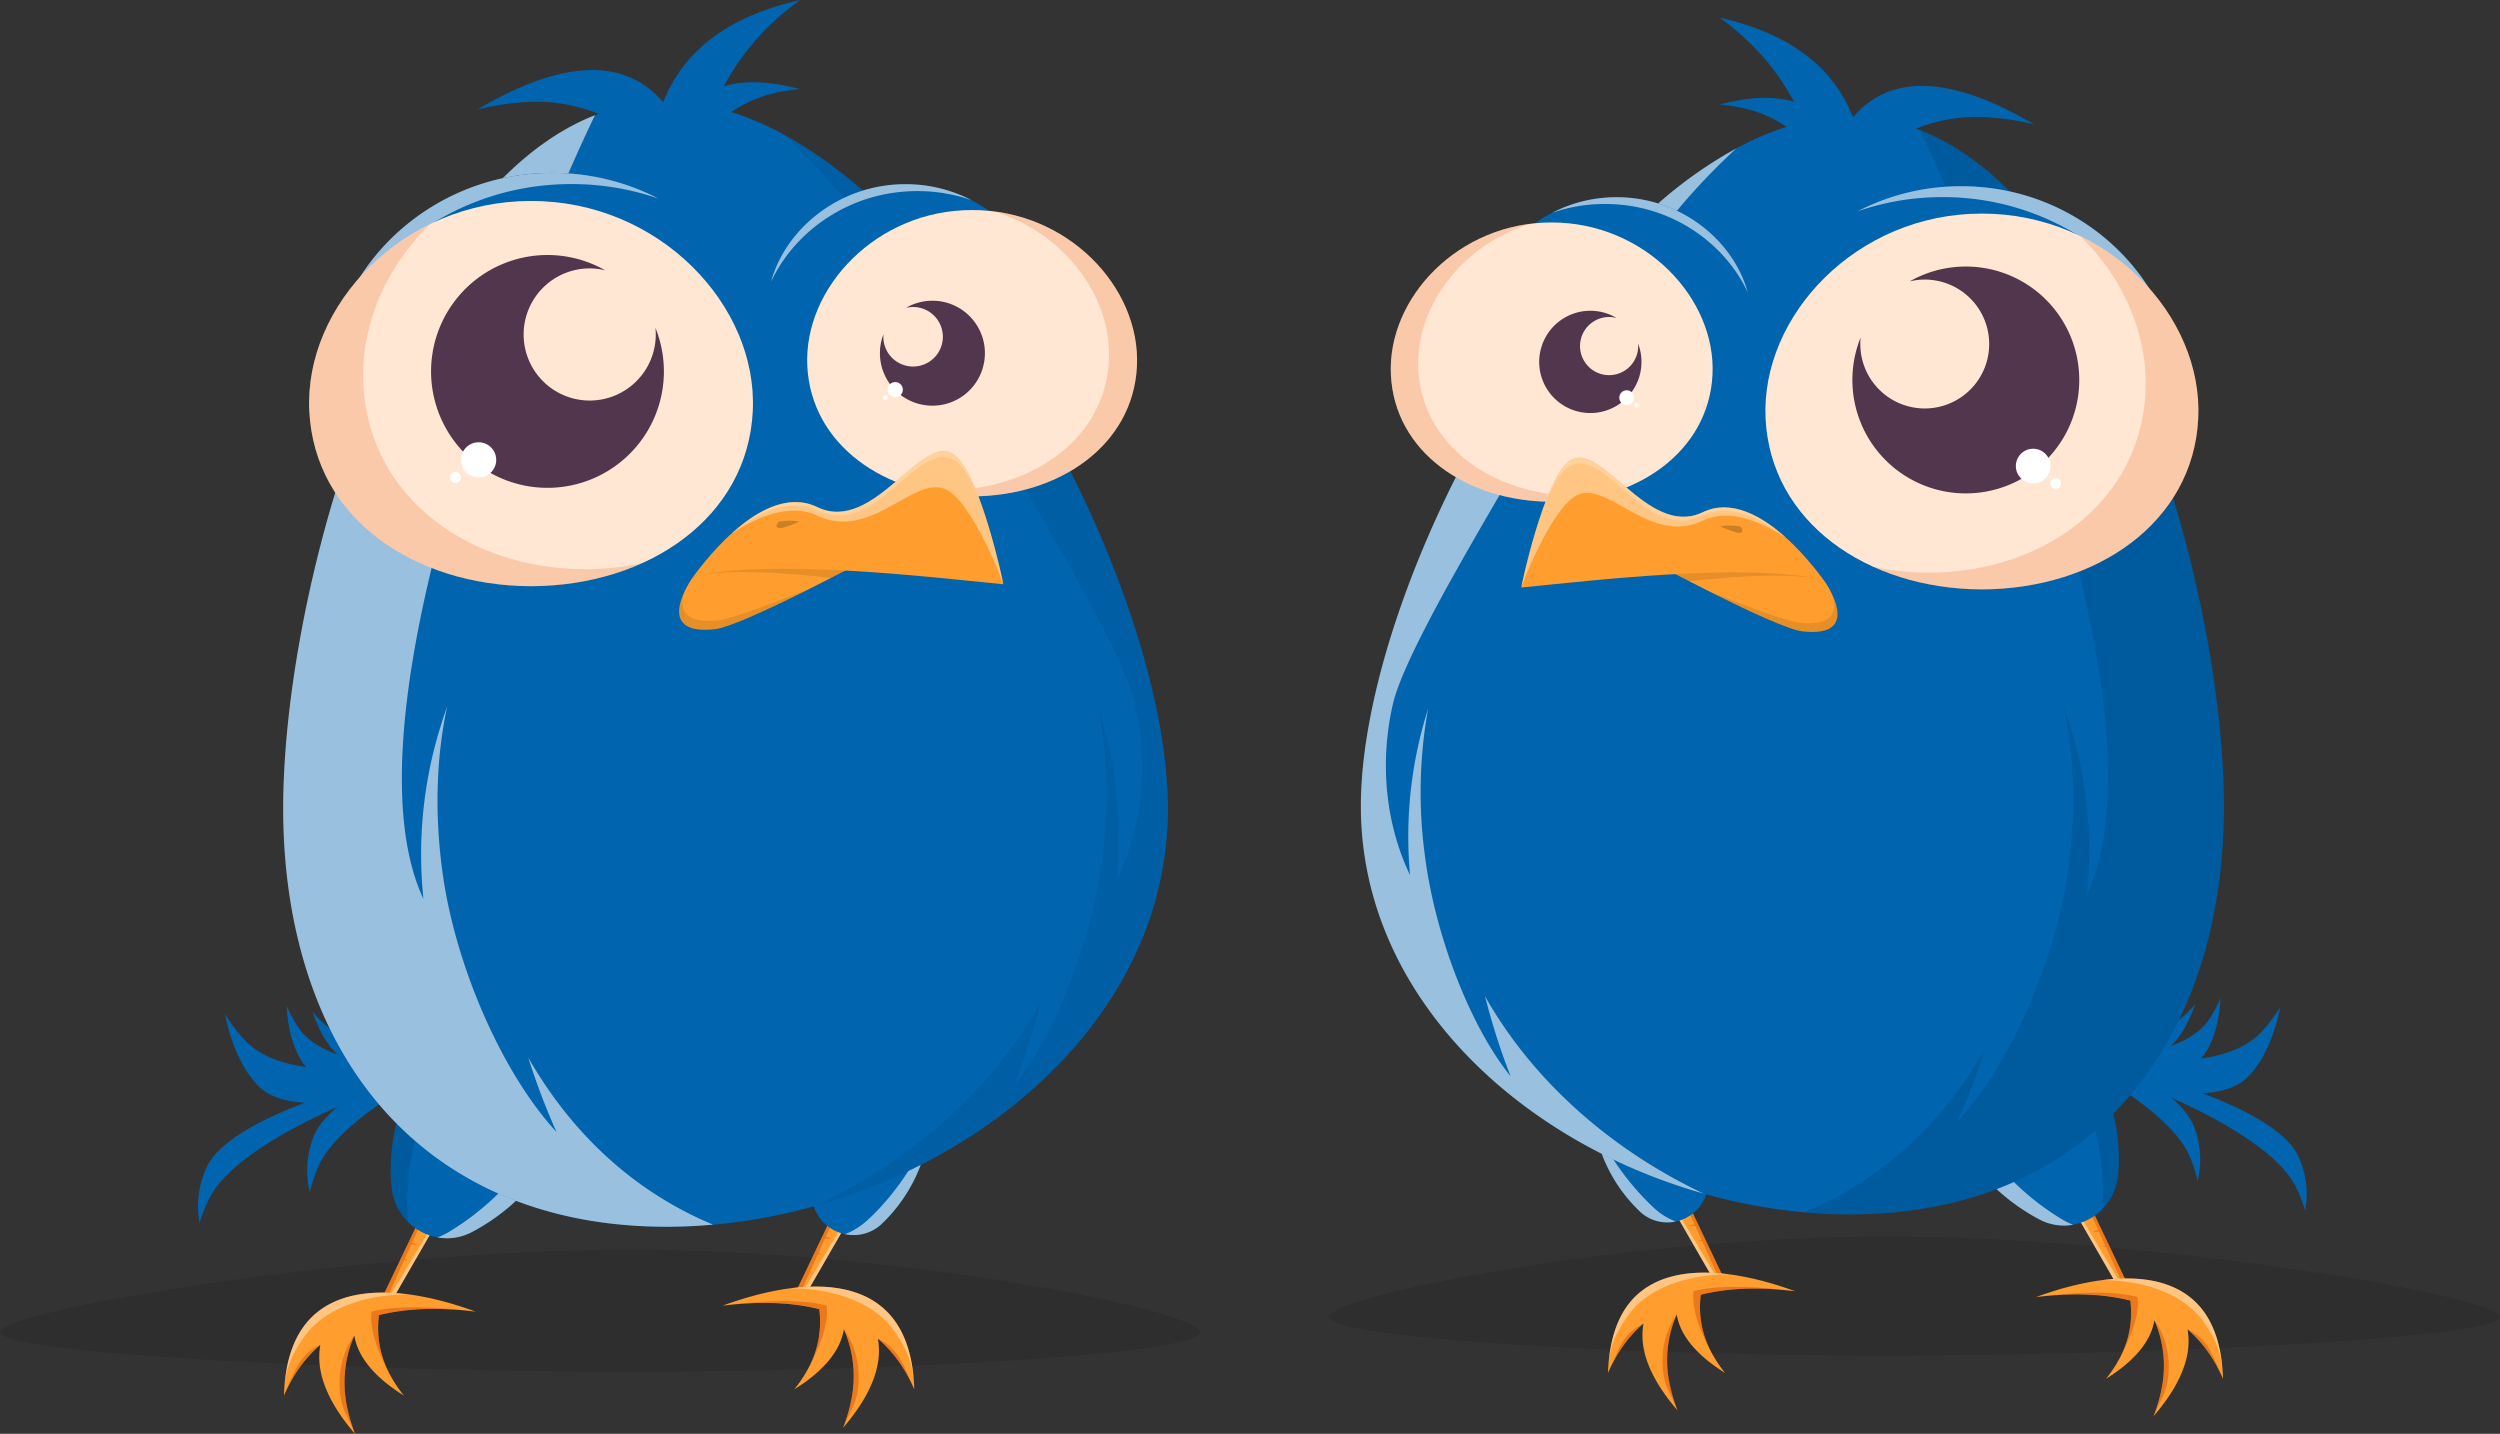 <svg xmlns="http://www.w3.org/2000/svg" xmlns:xlink="http://www.w3.org/1999/xlink" viewBox="0 0 723.08 414.71"><rect x="0" y="0" width="723.08" height="414.71" fill="#333333" stroke="none"/><defs><clipPath id="a" transform="translate(-191.77 -348.37)"><rect width="1079.61" height="1079.61" rx="194.21" fill="none"/></clipPath></defs><g clip-path="url(#a)"><path d="M373.7,709.8c-77.68,0-181.93,17.57-181.93,23.89S296,745.13,373.7,745.13,538.92,740,538.92,733.69,451.37,709.8,373.7,709.8Z" transform="translate(-191.77 -348.37)" opacity="0.1"/><path d="M303.47,650.69a25.32,25.32,0,0,1-8.75-1A13.53,13.53,0,0,1,289,638.62a19.71,19.71,0,0,1,.15-3,17.65,17.65,0,0,0-1.61,7.08,8.26,8.26,0,0,0,1.27,4.31,24.63,24.63,0,0,1-2.1-1.51,30,30,0,0,1-4.54-4.49c1.77,5.22,4.15,9.5,7.21,12.36-4.92-1.74-8.94-4.28-11.35-7.88a37.12,37.12,0,0,1-3.36-6.31c.34,6.52,1.77,12.21,4.61,16.45A10.17,10.17,0,0,0,280.4,657c-7.42-1-13.75-3.41-17.9-7.86a48.44,48.44,0,0,1-5.64-7.44c1.73,8.43,4.73,15.53,9.27,20.4,3.15,3.38,8.05,4.94,13.93,5.19-13.24,4.93-24.81,11.31-28.33,18.29a26.67,26.67,0,0,0-2.22,16.57,40.87,40.87,0,0,1,2.81-7.19c4.9-9.71,20.68-19.14,37.08-26.47-3.16,2.64-5.52,5.36-6.71,8.09a26.83,26.83,0,0,0-1.31,16.69,41.48,41.48,0,0,1,2.41-7.37c3.42-7.86,13.55-16,25.47-23.16Z" transform="translate(-191.77 -348.37)" fill="#0064af"/><polygon points="259.75 311.71 229.7 374.7 232.17 375.94 269.21 311.71 259.75 311.71" fill="#ff9e2e"/><polygon points="231.09 375.4 232.17 375.94 269.21 311.71 231.09 375.4" fill="#fff" opacity="0.4"/><polygon points="247.98 344.24 245.42 343.27 259.75 311.71 235.75 362.01 235.75 362.01 235.45 362.66 235.45 362.66 232.99 367.82 232.99 367.82 232.78 368.25 229.7 374.7 230.89 375.3 234.03 368.38 234.56 368.42 234.09 368.24 236.59 362.74 237.91 362.83 236.75 362.39 238.64 358.2 240.52 358.33 238.87 357.71 240.81 353.44 243.63 353.63 241.14 352.7 242.93 348.75 245.68 348.94 243.26 348.03 245.07 344.04 247.98 344.24" fill="#d04000" opacity="0.4"/><path d="M449.35,665.63c-8.89-3.17-20.52-.17-23.69,8.72-2,5.7-1.39,16,1.68,23.56a12.12,12.12,0,0,0,18.85,5l.42-.36a45.7,45.7,0,0,0,11.26-16.7C461,677,458.25,668.8,449.35,665.63Z" transform="translate(-191.77 -348.37)" fill="#0064af"/><path d="M442.51,701.42l-.71.61a20.17,20.17,0,0,1-5.62,3.3,11.74,11.74,0,0,0,10-2.43l.42-.36a45.7,45.7,0,0,0,11.26-16.7,20.54,20.54,0,0,0,1.26-6.85C455.32,686.64,449.29,695.34,442.51,701.42Z" transform="translate(-191.77 -348.37)" fill="#fff" opacity="0.6"/><path d="M450.86,730.8c-9.38-13.64-30-12.15-50.14-4.78,10.09-1.28,19.63-1.09,28,1a28.24,28.24,0,0,1-3.2,17.18,37.88,37.88,0,0,1-4,6c5.73-3.56,10.15-7.63,12.54-12.14a17.05,17.05,0,0,0,1.79-5.19,33.8,33.8,0,0,1,2.19,20.16,45.66,45.66,0,0,1-2.42,8.29c5.28-6.12,8.89-12.35,10-18.36a20.49,20.49,0,0,0,.07-7.4,36.76,36.76,0,0,1,6.41,7.15,43.53,43.53,0,0,1,4.1,7.49C456,742.58,454.34,735.86,450.86,730.8Z" transform="translate(-191.77 -348.37)" fill="#ff9e2e"/><path d="M452.48,742.06a14.52,14.52,0,0,0-6.75-6.47,36.76,36.76,0,0,1,6.41,7.15,43.53,43.53,0,0,1,4.1,7.49C455.08,747.55,453.57,744,452.48,742.06Z" transform="translate(-191.77 -348.37)" fill="#d04000" opacity="0.4"/><path d="M435.64,761.35c1.09-2.78,3.06-6.14,3.67-8.33,1.38-4.91,1.48-13.4-3.44-20.12a33.8,33.8,0,0,1,2.19,20.16A45.66,45.66,0,0,1,435.64,761.35Z" transform="translate(-191.77 -348.37)" fill="#d04000" opacity="0.4"/><path d="M425.53,744.23c3-5.69,6.07-12.54,5.33-18.26-8.38-2.12-20.05-1.23-30.14,0,10.09-1.28,19.63-1.09,28,1A28.24,28.24,0,0,1,425.53,744.23Z" transform="translate(-191.77 -348.37)" fill="#d04000" opacity="0.4"/><path d="M450.86,730.8c-6.27-9.12-17.57-11.47-30.38-9.83,12.87.11,24.42,4.34,30,12.48,3.48,5,5.49,9.13,5.74,16.78C456,742.58,454.34,735.86,450.86,730.8Z" transform="translate(-191.77 -348.37)" fill="#fff" opacity="0.4"/><polygon points="140.06 313.44 110.02 376.43 112.49 377.67 149.53 313.44 140.06 313.44" fill="#ff9e2e"/><polygon points="111.4 377.13 112.49 377.67 149.53 313.44 111.4 377.13" fill="#fff" opacity="0.4"/><polygon points="128.29 345.97 125.73 345 140.06 313.44 116.07 363.74 116.07 363.74 115.76 364.39 115.76 364.39 113.3 369.55 113.3 369.55 113.1 369.97 110.02 376.43 111.2 377.03 114.34 370.11 114.87 370.14 114.4 369.97 116.9 364.46 118.22 364.55 117.06 364.11 118.96 359.93 120.83 360.06 119.18 359.44 121.12 355.17 123.94 355.36 121.46 354.43 123.25 350.48 125.99 350.67 123.58 349.76 125.39 345.77 128.29 345.97" fill="#d04000" opacity="0.4"/><path d="M279.25,732.53c9.38-13.64,30-12.15,50.14-4.78-10.09-1.28-19.62-1.09-28,1A28.23,28.23,0,0,0,304.58,746a37.88,37.88,0,0,0,4,6c-5.72-3.56-10.15-7.63-12.54-12.14a17.05,17.05,0,0,1-1.79-5.19,33.8,33.8,0,0,0-2.19,20.16,45.66,45.66,0,0,0,2.42,8.29c-5.28-6.12-8.89-12.35-10-18.37a20.48,20.48,0,0,1-.06-7.4,36.84,36.84,0,0,0-6.42,7.16,43.49,43.49,0,0,0-4.09,7.49C274.12,744.31,275.77,737.58,279.25,732.53Z" transform="translate(-191.77 -348.37)" fill="#ff9e2e"/><path d="M277.63,743.79a14.61,14.61,0,0,1,6.76-6.48,36.84,36.84,0,0,0-6.42,7.16,43.49,43.49,0,0,0-4.09,7.49C275,749.28,276.54,745.76,277.63,743.79Z" transform="translate(-191.77 -348.37)" fill="#d04000" opacity="0.4"/><path d="M294.47,763.08c-1.09-2.78-3.06-6.14-3.67-8.33-1.38-4.91-1.48-13.4,3.44-20.12a33.8,33.8,0,0,0-2.19,20.16A45.66,45.66,0,0,0,294.47,763.08Z" transform="translate(-191.77 -348.37)" fill="#d04000" opacity="0.4"/><path d="M304.58,746c-3-5.69-6.07-12.54-5.33-18.26,8.38-2.12,20.05-1.23,30.14,0-10.09-1.28-19.62-1.09-28,1A28.23,28.23,0,0,0,304.58,746Z" transform="translate(-191.77 -348.37)" fill="#d04000" opacity="0.4"/><path d="M273.88,752c.24-7.65,2.25-11.73,5.73-16.78,5.6-8.15,17.16-12.37,30-12.48-12.82-1.64-24.12.71-30.39,9.83C275.77,737.58,274.12,744.31,273.88,752Z" transform="translate(-191.77 -348.37)" fill="#fff" opacity="0.4"/><path d="M305.06,692.06c1.25,10.73,12.46,17.49,22.32,13.09l.66-.31a60.42,60.42,0,0,0,20.35-17.33c7.22-10.24,6.56-21.64-3.68-28.87s-26.17-7.54-33.4,2.7C306.68,667.9,303.82,681.35,305.06,692.06Z" transform="translate(-191.77 -348.37)" fill="#0064af"/><path d="M318.23,662.56a24.11,24.11,0,0,1,12.53-9c-7.54-.71-15.08,1.62-19.45,7.8-4.63,6.56-7.49,20-6.25,30.72a16.31,16.31,0,0,0,4.73,9.74C308.57,687.86,312.3,671,318.23,662.56Z" transform="translate(-191.77 -348.37)" opacity="0.1"/><path d="M351.51,666.39a32.91,32.91,0,0,1-5.13,14.5,78.19,78.19,0,0,1-25,23.93l-.83.45a20.24,20.24,0,0,1-2.25,1,15.39,15.39,0,0,0,9.07-1.11l.66-.31a60.42,60.42,0,0,0,20.35-17.33C353.38,680.44,354.6,672.81,351.51,666.39Z" transform="translate(-191.77 -348.37)" fill="#fff" opacity="0.6"/><path d="M486.23,457.78a29.49,29.49,0,0,0,7.38-18.29c.95-19-16.85-37.89-40-37.85a41.29,41.29,0,0,0-12.29,1.83c-12.24-10.66-25.08-18.63-38-22.7a35.81,35.81,0,0,1,11.15-5.15,47.39,47.39,0,0,1,8.72-1.47c-8-2.13-15.35-2.68-21.39-1-.24.06-.46.14-.68.2a70.55,70.55,0,0,1,10.57-14.87,75,75,0,0,1,11.5-10.08c-12.84,2.84-23.73,8.07-31.29,16.22a42.07,42.07,0,0,0-8.25,13.15h-.19c-5.41-6.23-12.8-9.7-22.6-9.07-9.23.58-19.86,4.74-31,11.34a75.29,75.29,0,0,1,13.1-2.07,48.25,48.25,0,0,1,22,3.34c-58.45,21.64-91.23,137.05-91.23,200.89,0,70.65,40.15,121,110.79,121s145.05-50.37,145.05-121C529.51,548.05,512.15,499.18,486.23,457.78Z" transform="translate(-191.77 -348.37)" fill="#0064af"/><path d="M357.05,401.61a76.33,76.33,0,0,1,25.16,4.2,66.37,66.37,0,0,0-30.68-7.42c-30.78-.05-55.7,20.8-62.41,45.35C300.11,420.09,326,401.56,357.05,401.61Z" transform="translate(-191.77 -348.37)" fill="#ffe7d4" opacity="0.2"/><path d="M356.14,398.55c2.9-6.62,5.52-12.32,7.71-16.86-9.6,3.76-18.5,10.06-26.67,18.23a66.85,66.85,0,0,1,14.35-1.53C353.08,398.39,354.62,398.44,356.14,398.55Zm-11.59,255.7a204.6,204.6,0,0,0,8.18,21.53c-15.37-16.6-28.94-47.16-32.83-74.09-2.51-17.42-2-34.27,1.24-49.08q-2,5.6-3.56,11.49a124.78,124.78,0,0,0-3.34,44.27c-11.15-23.89-6-64.43,4.81-105.38-11.63-5.33-21-13.6-26.43-24.15C280.2,515,273.67,553.7,273.67,582.18c0,70.65,40.15,121,110.79,121q6.77,0,13.54-.61C375.2,693.07,357.21,676.35,344.55,654.25Z" transform="translate(-191.77 -348.37)" fill="#fff" opacity="0.6"/><path d="M351.53,398.39c-37.09-.06-65.66,30.22-64.14,60.76,1.48,30.71,30.07,50.56,64.14,50.66,34.07-.1,62.66-19.95,64.14-50.66C417.19,428.61,388.62,398.33,351.53,398.39Z" transform="translate(-191.77 -348.37)" fill="#0064af"/><path d="M357.05,401.61a76.33,76.33,0,0,1,25.16,4.2,66.37,66.37,0,0,0-30.68-7.42c-30.78-.05-55.7,20.8-62.41,45.35C300.11,420.09,326,401.56,357.05,401.61Z" transform="translate(-191.77 -348.37)" fill="#fff" opacity="0.6"/><g opacity="0.1"><path d="M492.7,638.58a201.33,201.33,0,0,1-7.58,23.7c11.91-14.69,22.42-41.73,25.43-65.56a139.82,139.82,0,0,0-1-43.43q1.57,5,2.76,10.17a125.34,125.34,0,0,1,2.59,39.17c6.95-14.5,9.23-32.53,5.15-50.54-4.12-18.24-37.87-71.31-45.15-85.8a36.08,36.08,0,0,0,11.29-8.5c25.91,41.4,43.28,90.26,43.28,124.39,0,56.12-46.93,99.43-101.64,114.88C454.84,684.33,478.27,664.08,492.7,638.58Z" transform="translate(-191.77 -348.37)" opacity="0.6"/><path d="M441.36,403.47a41.32,41.32,0,0,0-5.56,2.16,196.07,196.07,0,0,0-17.58-18.49A129,129,0,0,1,441.36,403.47Z" transform="translate(-191.77 -348.37)" opacity="0.6"/></g><path d="M457.09,403.64a47.46,47.46,0,0,1,15.68,2.62,41.38,41.38,0,0,0-19.12-4.62c-19.18,0-34.7,12.95-38.88,28.25C421.62,415.16,437.73,403.61,457.09,403.64Z" transform="translate(-191.77 -348.37)" fill="#fff" opacity="0.6"/><path d="M472.94,409.12c-27.57-.05-48.81,22.46-47.67,45.16s22.35,37.58,47.67,37.66c25.32-.08,46.57-14.83,47.67-37.66S500.51,409.07,472.94,409.12Z" transform="translate(-191.77 -348.37)" fill="#ffe7d4"/><path d="M479.05,409.48c20.28,6,34.37,24.51,33.44,43.11-1.1,22.83-22.35,37.58-47.67,37.66a64.1,64.1,0,0,1-8.39-.59,61.19,61.19,0,0,0,16.51,2.28c25.32-.08,46.57-14.83,47.67-37.66C521.66,433.29,503.58,412.46,479.05,409.48Z" transform="translate(-191.77 -348.37)" fill="#e75400" opacity="0.2"/><path d="M345.37,406.5c-37.09-.07-65.67,30.22-64.14,60.75,1.48,30.72,30.07,50.56,64.14,50.67,34.07-.11,62.65-19.95,64.13-50.67C411,436.72,382.45,406.43,345.37,406.5Z" transform="translate(-191.77 -348.37)" fill="#ffe7d4"/><path d="M361,513c-34.07-.12-62.66-21.15-64.14-53.69-.8-17,6.71-33.93,19.39-46.16-21.82,10.56-36.14,32.28-35,54.13,1.48,30.72,30.07,50.56,64.14,50.67a78.86,78.86,0,0,0,32.31-6.75A79.61,79.61,0,0,1,361,513Z" transform="translate(-191.77 -348.37)" fill="#e75400" opacity="0.2"/><path d="M381.34,443.19a17.38,17.38,0,0,1,.1,1.92A19.11,19.11,0,1,1,362.33,426a18.74,18.74,0,0,1,4.47.55,33.67,33.67,0,1,0,14.54,16.64Z" transform="translate(-191.77 -348.37)" fill="#51364d"/><path d="M330.19,486.47a5.09,5.09,0,1,0-5.08-5.09A5.09,5.09,0,0,0,330.19,486.47Z" transform="translate(-191.77 -348.37)" fill="#fff"/><circle cx="131.75" cy="138.1" r="1.59" fill="#fff"/><path d="M453.73,437.43c.27-.07.56-.12.84-.17a8.61,8.61,0,1,1-7.22,9.81,9.25,9.25,0,0,1-.06-2,15.18,15.18,0,1,0,6.44-7.61Z" transform="translate(-191.77 -348.37)" fill="#51364d"/><path d="M450.7,463.28a2.2,2.2,0,1,0-2.2-2.2A2.2,2.2,0,0,0,450.7,463.28Z" transform="translate(-191.77 -348.37)" fill="#fff"/><path d="M447.81,464a.69.69,0,1,0-.69-.69A.69.69,0,0,0,447.81,464Z" transform="translate(-191.77 -348.37)" fill="#fff"/><path d="M392.31,515.12c-.13.07-12.48,17.33,6.24,15.23,8.07-.9,45-20.82,45-20.82S411.66,507.63,392.31,515.12Z" transform="translate(-191.77 -348.37)" fill="#ff9e2e"/><path d="M432.15,515.5c6.54-3.37,11.36-6,11.36-6s-31.85-1.9-51.2,5.59C401.33,513,416.15,513.74,432.15,515.5Z" transform="translate(-191.77 -348.37)" opacity="0.1"/><path d="M399.57,527.8C389,529,388.33,524,389.76,519.46c-2.34,5-3.78,12.3,8.79,10.89,4.29-.48,16.75-6.34,27.46-11.73C414.18,523.28,403,527.42,399.57,527.8Z" transform="translate(-191.77 -348.37)" opacity="0.1"/><path d="M468,480.08c-9.36-7.57-23.26,23-39.87,14.95s-35.72,20.14-35.82,20.09c22.63-5.26,67,0,89.64,2.24C482.08,517.25,475.3,485.77,468,480.08Z" transform="translate(-191.77 -348.37)" fill="#ff9e2e"/><path d="M468,480.08c-9.36-7.57-23.26,23-39.87,14.95-8.55-4.12-17.76,1.33-24.7,7.59,7.59-5,17.17-8.74,24.62-5.15,16.6,8,29.5-14.14,38.85-6.57,7.31,5.69,15.18,26.35,15.05,26.46C482.08,517.25,475.3,485.77,468,480.08Z" transform="translate(-191.77 -348.37)" fill="#fff" opacity="0.4"/><path d="M468,480.08c-9.36-7.57-23.26,23-39.87,14.95-7.7-3.72-15.95.35-22.58,5.78,7.12-4.88,15.54-8.25,22.87-4.72,16.6,8,28.37-20.19,39-14.8,3.47,1.77,6.62,8.42,9.1,15.54C474.09,489.52,471.09,482.49,468,480.08Z" transform="translate(-191.77 -348.37)" fill="#fff" opacity="0.2"/><path d="M417,499.27s-1.68,1.88.54,1.86c1,0,5.54-1.9,5.54-1.9A17.91,17.91,0,0,0,417,499.27Z" transform="translate(-191.77 -348.37)" opacity="0.2"/><path d="M737.38,706c75.78,0,177.47,17.14,177.47,23.3s-101.69,11.16-177.47,11.16-161.17-5-161.17-11.16S661.61,706,737.38,706Z" transform="translate(-191.77 -348.37)" opacity="0.1"/><path d="M805.89,648.37a24.81,24.81,0,0,0,8.53-1,13.21,13.21,0,0,0,5.64-10.82,19.94,19.94,0,0,0-.16-3,16.87,16.87,0,0,1,1.57,6.9,8,8,0,0,1-1.23,4.2,23.29,23.29,0,0,0,2-1.46,29.08,29.08,0,0,0,4.42-4.39c-1.72,5.09-4,9.27-7,12.06,4.8-1.7,8.72-4.18,11.07-7.69A37.11,37.11,0,0,0,834,637.1c-.34,6.35-1.74,11.91-4.5,16a9.78,9.78,0,0,1-1.15,1.42c7.24-1,13.42-3.33,17.46-7.66a47.2,47.2,0,0,0,5.51-7.27c-1.69,8.23-4.62,15.16-9.05,19.91-3.06,3.29-7.85,4.81-13.59,5.06,12.93,4.81,24.21,11,27.64,17.84a26,26,0,0,1,2.17,16.17,40.18,40.18,0,0,0-2.74-7c-4.78-9.48-20.18-18.67-36.18-25.82a22.76,22.76,0,0,1,6.55,7.89,26.12,26.12,0,0,1,1.28,16.28,40,40,0,0,0-2.36-7.19c-3.33-7.66-13.21-15.58-24.84-22.59Z" transform="translate(-191.77 -348.37)" fill="#0064af"/><polygon points="469.7 309.15 499 370.61 496.6 371.81 460.46 309.15 469.7 309.15" fill="#ff9e2e"/><polygon points="497.65 371.28 496.6 371.81 460.46 309.15 497.65 371.28" fill="#fff" opacity="0.4"/><polygon points="481.18 340.89 483.67 339.95 469.7 309.15 493.1 358.23 493.1 358.23 493.4 358.86 493.4 358.86 495.8 363.89 495.8 363.89 496 364.31 499 370.61 497.85 371.19 494.79 364.44 494.27 364.47 494.72 364.3 492.29 358.93 491 359.02 492.13 358.59 490.28 354.51 488.45 354.63 490.06 354.03 488.17 349.87 485.42 350.05 487.84 349.14 486.1 345.29 483.42 345.47 485.77 344.58 484.01 340.7 481.18 340.89" fill="#d04000" opacity="0.4"/><path d="M663.58,662.94c8.68-3.1,20-.17,23.11,8.51,2,5.56,1.35,15.64-1.64,23a11.82,11.82,0,0,1-18.39,4.86l-.4-.35a44.49,44.49,0,0,1-11-16.29C652.18,674,654.9,666,663.58,662.94Z" transform="translate(-191.77 -348.37)" fill="#0064af"/><path d="M670.26,697.85c.22.21.46.41.69.6a19.58,19.58,0,0,0,5.47,3.21,11.39,11.39,0,0,1-9.76-2.37l-.4-.35a44.49,44.49,0,0,1-11-16.29A20,20,0,0,1,654,676,76.57,76.57,0,0,0,670.26,697.85Z" transform="translate(-191.77 -348.37)" fill="#fff" opacity="0.6"/><path d="M662.1,726.52c9.16-13.31,29.27-11.86,48.92-4.67-9.85-1.25-19.15-1.06-27.32,1a27.54,27.54,0,0,0,3.12,16.76,37.59,37.59,0,0,0,3.89,5.85c-5.58-3.47-9.9-7.44-12.24-11.85a16.64,16.64,0,0,1-1.74-5.06,32.92,32.92,0,0,0-2.14,19.67,44.21,44.21,0,0,0,2.37,8.08c-5.15-6-8.68-12-9.78-17.91a20,20,0,0,1-.06-7.22,35.9,35.9,0,0,0-6.26,7,42.48,42.48,0,0,0-4,7.31C657.1,738,658.72,731.45,662.1,726.52Z" transform="translate(-191.77 -348.37)" fill="#ff9e2e"/><path d="M660.52,737.5a14.27,14.27,0,0,1,6.6-6.32,35.9,35.9,0,0,0-6.26,7,42.48,42.48,0,0,0-4,7.31C658,742.85,659.47,739.42,660.52,737.5Z" transform="translate(-191.77 -348.37)" fill="#d04000" opacity="0.4"/><path d="M677,756.31c-1.07-2.71-3-6-3.59-8.12-1.34-4.79-1.44-13.07,3.36-19.63a32.92,32.92,0,0,0-2.14,19.67A44.21,44.21,0,0,0,677,756.31Z" transform="translate(-191.77 -348.37)" fill="#d04000" opacity="0.4"/><path d="M686.82,739.62c-2.94-5.55-5.93-12.24-5.21-17.82,8.18-2.07,19.56-1.2,29.41.05-9.85-1.25-19.15-1.06-27.32,1A27.54,27.54,0,0,0,686.82,739.62Z" transform="translate(-191.77 -348.37)" fill="#d04000" opacity="0.4"/><path d="M656.86,745.47c.24-7.46,2.21-11.44,5.6-16.37,5.46-8,16.73-12.07,29.29-12.17-12.5-1.6-23.53.69-29.65,9.59C658.72,731.45,657.1,738,656.86,745.47Z" transform="translate(-191.77 -348.37)" fill="#fff" opacity="0.4"/><polygon points="586.45 310.84 615.76 372.29 613.35 373.5 577.22 310.84 586.45 310.84" fill="#ff9e2e"/><polygon points="614.41 372.97 613.35 373.5 577.22 310.84 614.41 372.97" fill="#fff" opacity="0.4"/><polygon points="597.93 342.58 600.43 341.63 586.45 310.84 609.85 359.91 609.85 359.91 610.16 360.54 610.16 360.54 612.56 365.58 612.56 365.58 612.75 365.99 615.76 372.29 614.6 372.87 611.54 366.12 611.02 366.16 611.48 365.99 609.04 360.62 607.75 360.7 608.89 360.28 607.04 356.2 605.21 356.32 606.82 355.71 604.93 351.55 602.18 351.74 604.6 350.82 602.85 346.98 600.18 347.16 602.53 346.27 600.77 342.38 597.93 342.58" fill="#d04000" opacity="0.4"/><path d="M829.52,728.2c-9.15-13.31-29.27-11.85-48.92-4.66,9.85-1.25,19.15-1.06,27.32,1a27.51,27.51,0,0,1-3.12,16.75,37.21,37.21,0,0,1-3.89,5.86c5.59-3.48,9.91-7.45,12.24-11.85a16.55,16.55,0,0,0,1.74-5.06A32.9,32.9,0,0,1,817,749.92a44.21,44.21,0,0,1-2.37,8.08c5.16-6,8.68-12,9.78-17.91a20.18,20.18,0,0,0,.07-7.22,36.26,36.26,0,0,1,6.26,7,42.75,42.75,0,0,1,4,7.31C834.52,739.69,832.91,733.13,829.52,728.2Z" transform="translate(-191.77 -348.37)" fill="#ff9e2e"/><path d="M831.1,739.19a14.24,14.24,0,0,0-6.59-6.32,36.26,36.26,0,0,1,6.26,7,42.75,42.75,0,0,1,4,7.31C833.63,744.54,832.16,741.11,831.1,739.19Z" transform="translate(-191.77 -348.37)" fill="#d04000" opacity="0.4"/><path d="M814.66,758c1.07-2.71,3-6,3.59-8.12,1.34-4.8,1.44-13.07-3.36-19.63A32.9,32.9,0,0,1,817,749.92,44.21,44.21,0,0,1,814.66,758Z" transform="translate(-191.77 -348.37)" fill="#d04000" opacity="0.4"/><path d="M804.8,741.3c2.94-5.55,5.93-12.23,5.21-17.81-8.18-2.07-19.56-1.2-29.41,0,9.85-1.25,19.15-1.06,27.32,1A27.51,27.51,0,0,1,804.8,741.3Z" transform="translate(-191.77 -348.37)" fill="#d04000" opacity="0.4"/><path d="M829.52,728.2c-6.12-8.89-17.14-11.19-29.65-9.59,12.56.11,23.83,4.23,29.3,12.18,3.39,4.92,5.35,8.9,5.59,16.37C834.52,739.69,832.91,733.13,829.52,728.2Z" transform="translate(-191.77 -348.37)" fill="#fff" opacity="0.4"/><path d="M804.33,688.72c-1.21,10.47-12.14,17.07-21.76,12.77l-.65-.3a58.91,58.91,0,0,1-19.85-16.91c-7.05-10-6.4-21.11,3.59-28.16s25.53-7.35,32.58,2.63C802.76,665.15,805.54,678.27,804.33,688.72Z" transform="translate(-191.77 -348.37)" fill="#0064af"/><path d="M791.49,659.94a23.55,23.55,0,0,0-12.22-8.8c7.36-.69,14.71,1.58,19,7.61,4.52,6.4,7.3,19.52,6.09,30a15.83,15.83,0,0,1-4.61,9.5C800.92,684.62,797.28,668.14,791.49,659.94Z" transform="translate(-191.77 -348.37)" opacity="0.1"/><path d="M759,663.68a32.2,32.2,0,0,0,5,14.15,76.38,76.38,0,0,0,24.38,23.34l.81.44a21.17,21.17,0,0,0,2.19,1,15,15,0,0,1-8.84-1.09l-.65-.3a58.91,58.91,0,0,1-19.85-16.91C757.2,677.38,756,669.94,759,663.68Z" transform="translate(-191.77 -348.37)" fill="#fff" opacity="0.6"/><path d="M627.6,460.18a28.78,28.78,0,0,1-7.19-17.84c-.93-18.56,16.43-37,39-36.93a40.24,40.24,0,0,1,12,1.79c12-10.4,24.47-18.17,37.09-22.14a34.76,34.76,0,0,0-10.88-5,45.71,45.71,0,0,0-8.5-1.43c7.8-2.09,15-2.62,20.87-1l.66.2a68.22,68.22,0,0,0-10.31-14.51,74.55,74.55,0,0,0-11.22-9.84c12.53,2.78,23.15,7.88,30.52,15.83a40.93,40.93,0,0,1,8,12.83h.19c5.27-6.08,12.49-9.46,22-8.85,9,.57,19.37,4.62,30.27,11.06a74.33,74.33,0,0,0-12.78-2A47.11,47.11,0,0,0,746,385.56c57,21.12,89,133.7,89,196,0,68.91-39.16,118.05-108.08,118.05s-141.5-49.14-141.5-118.05C585.38,548.24,602.32,500.57,627.6,460.18Z" transform="translate(-191.77 -348.37)" fill="#0064af"/><path d="M753.62,405.38a74.54,74.54,0,0,0-24.54,4.1A64.81,64.81,0,0,1,759,402.24c30-.05,54.33,20.29,60.88,44.24C809.17,423.41,783.94,405.33,753.62,405.38Z" transform="translate(-191.77 -348.37)" fill="#ffe7d4" opacity="0.2"/><path d="M759,402.24a65.4,65.4,0,0,1,14,1.5c-8-8-16.64-14.12-26-17.79,2.13,4.43,4.69,10,7.52,16.44C756,402.3,757.49,402.24,759,402.24ZM713.67,699c4.41.39,8.81.6,13.21.6C795.8,699.59,835,650.45,835,581.54c0-27.79-6.37-65.6-18.49-100.82C811.15,491,802,499.08,790.69,504.28c10.53,40,15.57,79.5,4.69,102.8a121.42,121.42,0,0,0-3.26-43.18q-1.49-5.76-3.47-11.21c3.17,14.44,3.66,30.89,1.21,47.87-3.79,26.27-17,56.09-32,72.28a199.75,199.75,0,0,0,8-21C753.47,673.4,735.92,689.71,713.67,699Z" transform="translate(-191.77 -348.37)" opacity="0.1"/><path d="M759,402.24c36.18-.06,64,29.48,62.56,59.27-1.44,30-29.33,49.32-62.56,49.43-33.24-.11-61.13-19.47-62.57-49.43C695,431.72,722.83,402.18,759,402.24Z" transform="translate(-191.77 -348.37)" fill="#0064af"/><path d="M753.62,405.38a74.54,74.54,0,0,0-24.54,4.1A64.81,64.81,0,0,1,759,402.24c30-.05,54.33,20.29,60.88,44.24C809.17,423.41,783.94,405.33,753.62,405.38Z" transform="translate(-191.77 -348.37)" fill="#fff" opacity="0.6"/><path d="M621.3,636.55a192.75,192.75,0,0,0,7.39,23.12c-11.62-14.33-21.88-40.71-24.81-63.95a136.44,136.44,0,0,1,.94-42.37c-1,3.22-1.93,6.53-2.69,9.92a121.89,121.89,0,0,0-2.53,38.21c-6.78-14.14-9-31.73-5-49.3,4-17.79,36.94-69.56,44-83.7a35,35,0,0,1-11-8.3c-25.29,40.39-42.23,88.06-42.23,121.36,0,54.73,45.79,97,99.16,112.06C658.23,681.18,635.37,661.42,621.3,636.55Z" transform="translate(-191.77 -348.37)" fill="#fff" opacity="0.6"/><path d="M671.38,407.2a40.31,40.31,0,0,1,5.42,2.11,190.24,190.24,0,0,1,17.15-18A125.19,125.19,0,0,0,671.38,407.2Z" transform="translate(-191.77 -348.37)" fill="#fff" opacity="0.6"/><path d="M656,407.37a46.23,46.23,0,0,0-15.29,2.55,40.3,40.3,0,0,1,18.65-4.51c18.7,0,33.85,12.64,37.92,27.56C690.64,418.6,674.92,407.33,656,407.37Z" transform="translate(-191.77 -348.37)" fill="#fff" opacity="0.6"/><path d="M640.57,412.71c26.89,0,47.61,21.91,46.51,44.05s-21.81,36.66-46.51,36.74c-24.71-.08-45.44-14.47-46.51-36.74S613.68,412.66,640.57,412.71Z" transform="translate(-191.77 -348.37)" fill="#ffe7d4"/><path d="M634.61,413.06C614.83,419,601.08,437,602,455.12c1.08,22.27,21.81,36.66,46.51,36.73a62.63,62.63,0,0,0,8.18-.57,59.74,59.74,0,0,1-16.1,2.22c-24.71-.08-45.44-14.47-46.51-36.74C593,436.29,610.68,416,634.61,413.06Z" transform="translate(-191.77 -348.37)" fill="#e75400" opacity="0.2"/><path d="M765,410.15c36.18-.06,64.05,29.48,62.57,59.27-1.45,30-29.34,49.32-62.57,49.42-33.24-.1-61.12-19.46-62.57-49.42C701,439.63,728.84,410.09,765,410.15Z" transform="translate(-191.77 -348.37)" fill="#ffe7d4"/><path d="M749.74,514c33.24-.11,61.12-20.62,62.57-52.37.78-16.59-6.55-33.1-18.92-45,21.29,10.31,35.26,31.49,34.2,52.81-1.45,30-29.34,49.32-62.57,49.42a76.68,76.68,0,0,1-31.52-6.58A76.46,76.46,0,0,0,749.74,514Z" transform="translate(-191.77 -348.37)" fill="#e75400" opacity="0.2"/><path d="M729.92,446q-.09.92-.09,1.86a18.64,18.64,0,1,0,18.64-18.63,18.39,18.39,0,0,0-4.36.53A32.81,32.81,0,1,1,729.92,446Z" transform="translate(-191.77 -348.37)" fill="#51364d"/><path d="M779.82,488.16a5,5,0,1,1,5-5A5,5,0,0,1,779.82,488.16Z" transform="translate(-191.77 -348.37)" fill="#fff"/><circle cx="594.56" cy="139.8" r="1.55" fill="#fff"/><path d="M659.31,440.33c-.27-.07-.54-.12-.82-.17a8.41,8.41,0,1,0,7,9.57,8.79,8.79,0,0,0,.06-2,14.79,14.79,0,1,1-6.28-7.42Z" transform="translate(-191.77 -348.37)" fill="#51364d"/><circle cx="470.5" cy="115.03" r="2.15" fill="#fff"/><path d="M665.08,466.22a.67.67,0,1,1,.67-.67A.67.67,0,0,1,665.08,466.22Z" transform="translate(-191.77 -348.37)" fill="#fff"/><path d="M719.22,516.12c.13.06,12.18,16.9-6.09,14.86-7.86-.88-43.86-20.32-43.86-20.32S700.35,508.81,719.22,516.12Z" transform="translate(-191.77 -348.37)" fill="#ff9e2e"/><path d="M680.36,516.49c-6.38-3.29-11.09-5.83-11.09-5.83s31.08-1.85,50,5.46C710.42,514.07,696,514.77,680.36,516.49Z" transform="translate(-191.77 -348.37)" opacity="0.1"/><path d="M712.15,528.48c10.28,1.15,11-3.68,9.56-8.13,2.29,4.86,3.69,12-8.58,10.63-4.18-.47-16.33-6.19-26.78-11.45C697.89,524.08,708.83,528.11,712.15,528.48Z" transform="translate(-191.77 -348.37)" opacity="0.1"/><path d="M645.39,481.94c9.13-7.39,22.69,22.39,38.89,14.58s34.85,19.64,34.94,19.6c-22.07-5.14-65.37,0-87.44,2.18C631.65,518.19,638.26,487.48,645.39,481.94Z" transform="translate(-191.77 -348.37)" fill="#ff9e2e"/><path d="M645.39,481.94c9.13-7.39,22.69,22.39,38.89,14.58,8.34-4,17.32,1.29,24.09,7.4-7.39-4.86-16.75-8.52-24-5-16.2,7.81-28.78-13.8-37.9-6.41-7.13,5.55-14.81,25.7-14.68,25.81C631.65,518.19,638.26,487.48,645.39,481.94Z" transform="translate(-191.77 -348.37)" fill="#fff" opacity="0.4"/><path d="M637.09,498.27c2.41-6.94,5.49-13.43,8.88-15.16,10.35-5.26,21.83,22.25,38,14.44,7.15-3.45,15.36-.15,22.31,4.6-6.47-5.29-14.51-9.26-22-5.63-16.2,7.81-29.76-22-38.89-14.58C642.37,484.28,639.45,491.14,637.09,498.27Z" transform="translate(-191.77 -348.37)" fill="#fff" opacity="0.2"/><path d="M695.13,500.65s1.64,1.84-.53,1.82c-.94,0-5.4-1.85-5.4-1.85A17.49,17.49,0,0,1,695.13,500.65Z" transform="translate(-191.77 -348.37)" opacity="0.2"/></g></svg>